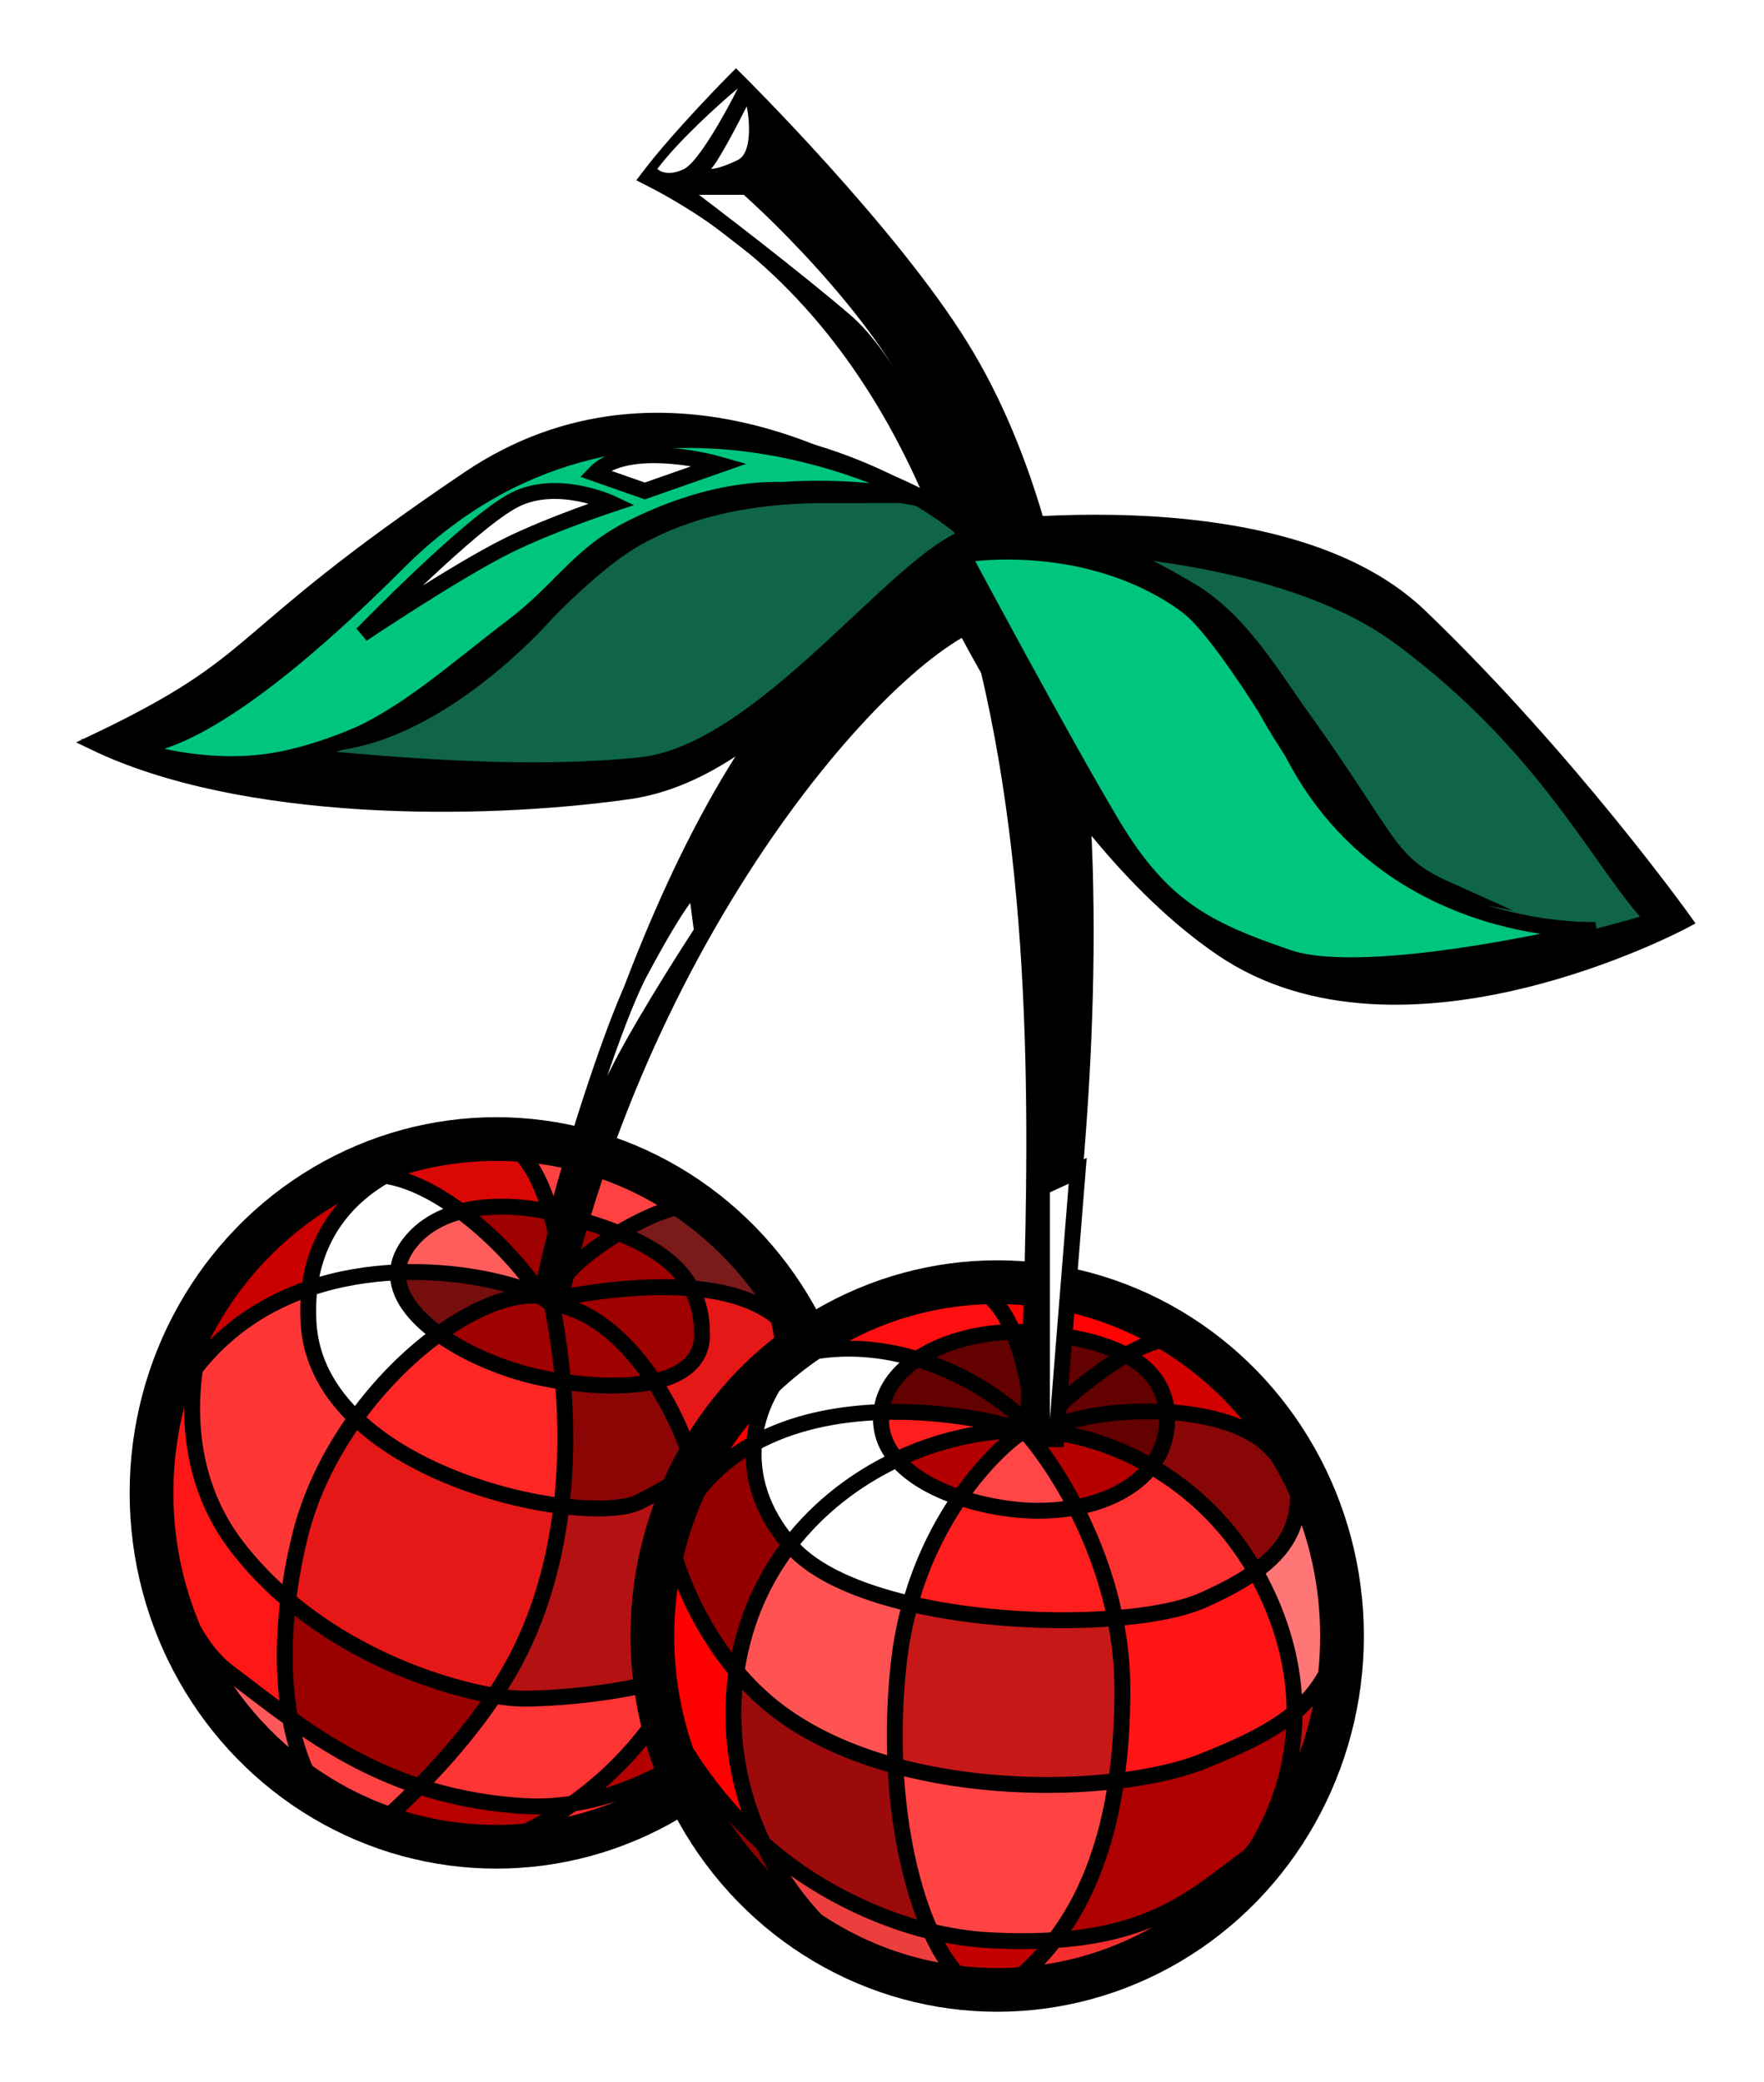 <svg width="111" height="131" viewBox="0 0 111 131" fill="none" xmlns="http://www.w3.org/2000/svg">
<g filter="url(#filter0_d_3784_415)">
<ellipse cx="31.232" cy="89.92" rx="23.074" ry="23.637" fill="black"/>
<path d="M43.051 101.175C45.302 100.05 50.367 96.11 50.93 92.171C51.26 89.864 51.006 85.605 50.699 82.312C50.289 81.205 49.792 80.143 49.216 79.133C49.14 79.061 49.062 78.991 48.982 78.924C49.092 79.389 49.181 79.867 49.241 80.353C49.638 83.526 46.679 86.42 43.716 88.443C44.63 91.49 44.901 94.805 44.176 97.799C43.887 98.996 43.484 100.133 42.988 101.206C43.009 101.196 43.03 101.186 43.051 101.175Z" fill="#E51717"/>
<path d="M22.39 85.221C20.798 87.432 19.513 89.993 18.851 92.734C18.533 94.054 18.294 95.37 18.137 96.659C22.587 100.424 27.965 102.152 31.099 102.68C31.776 101.665 32.399 100.595 32.921 99.487C34.251 96.662 34.986 93.663 35.329 90.745C31.211 90.233 25.731 88.435 22.39 85.221Z" fill="#E51717"/>
<path d="M41.159 82.912C42.225 84.524 43.111 86.425 43.716 88.443C46.679 86.42 49.638 83.526 49.241 80.353C49.181 79.867 49.092 79.389 48.982 78.924C47.57 77.737 45.546 77.221 43.502 77.048C43.962 77.898 44.176 78.86 44.176 79.962C44.176 81.628 42.917 82.518 41.159 82.912Z" fill="#E51717"/>
<path d="M32.921 99.487C32.399 100.595 31.776 101.665 31.099 102.68C31.85 102.806 32.471 102.864 32.921 102.864C35.709 102.864 40.707 102.311 42.988 101.206C43.484 100.133 43.887 98.996 44.176 97.799C44.901 94.805 44.63 91.49 43.716 88.443C42.475 89.29 41.233 89.984 40.237 90.483C39.351 90.925 37.535 91.02 35.329 90.745C34.986 93.663 34.251 96.662 32.921 99.487Z" fill="#B41212"/>
<path d="M22.39 85.221C25.731 88.435 31.211 90.233 35.329 90.745C35.652 87.993 35.627 85.314 35.423 82.923C34.856 82.839 34.307 82.736 33.792 82.621C31.712 82.157 29.352 81.185 27.608 79.928C25.772 81.258 23.936 83.075 22.39 85.221Z" fill="#FF2626"/>
<path d="M35.329 90.745C37.535 91.02 39.351 90.925 40.237 90.483C41.233 89.984 42.475 89.29 43.716 88.443C43.111 86.425 42.225 84.524 41.159 82.912C39.482 83.287 37.349 83.21 35.423 82.923C35.627 85.314 35.652 87.993 35.329 90.745Z" fill="#8B0505"/>
<path d="M18.851 92.734C19.513 89.993 20.798 87.432 22.39 85.221C20.697 83.593 19.554 81.6 19.414 79.227C19.368 78.449 19.392 77.723 19.474 77.045C16.793 77.954 14.249 79.545 12.267 82.111C11.789 85.512 12.151 89.707 14.912 93.296C15.887 94.564 16.981 95.68 18.137 96.659C18.294 95.37 18.533 94.054 18.851 92.734Z" fill="#FF3636"/>
<path d="M31.099 102.68C27.965 102.152 22.587 100.424 18.137 96.659C17.814 99.321 17.844 101.869 18.255 104.106C20.552 105.744 23.155 107.328 26.379 108.385C27.878 106.861 29.618 104.901 31.099 102.68Z" fill="#990000"/>
<path d="M32.921 102.864C32.471 102.864 31.85 102.806 31.099 102.68C29.618 104.901 27.878 106.861 26.379 108.385C28.313 109.019 30.471 109.464 32.921 109.617C33.983 109.684 35.022 109.625 36.027 109.468C38.834 107.464 41.391 104.665 42.988 101.206C40.707 102.311 35.709 102.864 32.921 102.864Z" fill="#FF3434"/>
<path d="M18.137 96.659C16.981 95.68 15.887 94.564 14.912 93.296C12.151 89.707 11.789 85.512 12.267 82.111C11.971 82.494 11.688 82.899 11.418 83.326C10.764 85.403 10.41 87.619 10.41 89.92C10.41 92.972 11.033 95.876 12.155 98.503C12.765 99.599 13.491 100.532 14.349 101.175C15.585 102.102 16.864 103.114 18.255 104.106C17.844 101.869 17.814 99.321 18.137 96.659Z" fill="#FF1616"/>
<path d="M34.641 72.257C34.221 70.841 33.575 69.398 32.783 68.593C32.271 68.554 31.754 68.534 31.233 68.534C29.175 68.534 27.187 68.841 25.309 69.412C24.945 69.573 24.576 69.758 24.212 69.968C25.817 70.207 27.484 71.091 28.997 72.213C30.93 71.711 33.096 71.912 34.641 72.257Z" fill="#DB0707"/>
<path d="M42.548 71.965C39.698 70.066 36.366 68.863 32.783 68.593C33.575 69.398 34.221 70.841 34.641 72.257C35.008 72.338 35.34 72.428 35.625 72.518C36.875 72.845 37.971 73.193 38.925 73.573C40.197 72.811 41.545 72.19 42.548 71.965Z" fill="#FF4141"/>
<path d="M43.502 77.048C45.546 77.221 47.57 77.737 48.982 78.924C48.956 78.814 48.928 78.704 48.9 78.596C47.281 75.937 45.108 73.67 42.548 71.965C41.545 72.19 40.197 72.811 38.925 73.573C41.251 74.501 42.726 75.615 43.502 77.048Z" fill="#7A1A1A"/>
<path d="M25.852 74.114C25.32 74.762 25.07 75.41 25.044 76.044C28.68 75.894 32.035 76.637 34.047 77.538C33.213 76.149 31.281 73.908 28.997 72.213C27.789 72.527 26.671 73.115 25.852 74.114Z" fill="#FF5C5C"/>
<path d="M25.044 76.044C24.988 77.461 26.053 78.808 27.608 79.928C29.957 78.226 32.306 77.321 34.047 77.538C32.035 76.637 28.68 75.894 25.044 76.044Z" fill="#760E0E"/>
<path d="M44.176 79.962C44.176 78.86 43.962 77.898 43.502 77.048C42.726 75.615 41.251 74.501 38.925 73.573C37.971 73.193 36.875 72.845 35.625 72.518C35.34 72.428 35.008 72.338 34.641 72.257C33.096 71.912 30.93 71.711 28.997 72.213C31.281 73.908 33.213 76.149 34.047 77.538C32.306 77.321 29.957 78.226 27.608 79.928C29.352 81.185 31.712 82.157 33.792 82.621C34.307 82.736 34.856 82.839 35.423 82.923C37.349 83.21 39.482 83.287 41.159 82.912C42.917 82.518 44.176 81.628 44.176 79.962Z" fill="#9F0000"/>
<path d="M19.248 107.411C20.857 108.576 22.634 109.512 24.535 110.175C25.069 109.679 25.699 109.077 26.379 108.385C23.155 107.328 20.552 105.744 18.255 104.106C18.475 105.307 18.805 106.419 19.248 107.411Z" fill="#FF4242"/>
<path d="M31.233 111.305C31.873 111.305 32.506 111.276 33.132 111.218C34.107 110.728 35.081 110.143 36.027 109.468C35.022 109.625 33.983 109.684 32.921 109.617C30.471 109.464 28.313 109.019 26.379 108.385C25.699 109.077 25.069 109.679 24.535 110.175C26.637 110.908 28.889 111.305 31.233 111.305Z" fill="#B70000"/>
<path d="M19.248 107.411C18.805 106.419 18.475 105.307 18.255 104.106C16.864 103.114 15.585 102.102 14.349 101.175C13.491 100.532 12.765 99.599 12.155 98.503C13.69 102.097 16.16 105.175 19.248 107.411Z" fill="#FF5858"/>
<path d="M47.492 103.282C45.249 105.479 41.045 108.688 36.027 109.468C35.081 110.143 34.107 110.728 33.132 111.218C38.932 110.679 44.047 107.697 47.492 103.282Z" fill="#FF2626"/>
<path d="M50.93 92.171C50.367 96.11 45.302 100.05 43.051 101.175C43.03 101.186 43.009 101.196 42.988 101.206C41.391 104.665 38.834 107.464 36.027 109.468C41.045 108.688 45.249 105.479 47.492 103.282C48.188 102.389 48.816 101.439 49.367 100.438C51.079 97.332 52.055 93.743 52.055 89.92C52.055 87.24 51.575 84.675 50.699 82.312C51.006 85.605 51.26 89.864 50.93 92.171Z" fill="#B50000"/>
<path d="M19.414 79.227C19.554 81.6 20.697 83.593 22.39 85.221C23.936 83.075 25.772 81.258 27.608 79.928C26.053 78.808 24.988 77.461 25.044 76.044C23.213 76.12 21.311 76.422 19.474 77.045C19.392 77.723 19.368 78.449 19.414 79.227Z" fill="white"/>
<path d="M23.833 69.924C18.934 71.837 14.92 75.595 12.596 80.371C12.465 80.92 12.353 81.503 12.267 82.111C14.249 79.545 16.793 77.954 19.474 77.045C19.911 73.468 21.994 71.248 24.212 69.968C24.085 69.95 23.959 69.935 23.833 69.924Z" fill="#CA0000"/>
<path d="M19.474 77.045C21.311 76.422 23.213 76.12 25.044 76.044C25.07 75.41 25.32 74.762 25.852 74.114C26.671 73.115 27.789 72.527 28.997 72.213C27.484 71.091 25.817 70.207 24.212 69.968C21.994 71.248 19.911 73.468 19.474 77.045Z" fill="white"/>
<path d="M34.047 77.538C32.306 77.321 29.957 78.226 27.608 79.928M34.047 77.538C32.035 76.637 28.68 75.894 25.044 76.044M34.047 77.538C33.213 76.149 31.281 73.908 28.997 72.213M21.102 110.18C20.346 109.424 19.73 108.488 19.248 107.411M34.609 77.539C34.941 79.029 35.248 80.87 35.423 82.923M23.916 110.743C24.103 110.573 24.311 110.383 24.535 110.175M35.172 78.102C37.346 78.536 39.476 80.364 41.159 82.912M30.107 112.431C31.096 112.134 32.114 111.728 33.132 111.218M35.735 77.539C36.071 77.539 39.818 76.736 43.502 77.048M52.618 91.608C52.806 89.17 52.506 83.392 49.804 79.79C49.626 79.553 49.429 79.334 49.216 79.133M35.172 76.976C35.453 76.039 37.111 74.661 38.925 73.573M43.614 71.911C43.344 71.843 42.978 71.868 42.548 71.965M35.172 75.288C35.172 74.53 34.981 73.402 34.641 72.257M31.233 67.971C31.789 67.86 32.312 68.114 32.783 68.593M21.665 70.223C22.356 69.947 23.085 69.861 23.833 69.924M18.289 107.929C14.912 105.678 9.847 101.738 9.284 88.232C9.817 86.336 10.545 84.712 11.418 83.326M13.786 76.976C13.37 77.808 12.926 78.982 12.596 80.371M50.367 79.227C50.468 80.031 50.587 81.107 50.699 82.312M9.284 87.106C9.427 89.821 10.201 94.997 12.155 98.503M50.93 93.859C50.482 95.652 49.677 98.944 49.367 100.438M22.39 85.221C20.798 87.432 19.513 89.993 18.851 92.734C18.533 94.054 18.294 95.37 18.137 96.659M22.39 85.221C25.731 88.435 31.211 90.233 35.329 90.745M22.39 85.221C20.697 83.593 19.554 81.6 19.414 79.227C19.368 78.449 19.392 77.723 19.474 77.045M22.39 85.221C23.936 83.075 25.772 81.258 27.608 79.928M18.137 96.659C22.587 100.424 27.965 102.152 31.099 102.68M18.137 96.659C16.981 95.68 15.887 94.564 14.912 93.296C12.151 89.707 11.789 85.512 12.267 82.111M18.137 96.659C17.814 99.321 17.844 101.869 18.255 104.106M31.099 102.68C31.776 101.665 32.399 100.595 32.921 99.487C34.251 96.662 34.986 93.663 35.329 90.745M31.099 102.68C31.85 102.806 32.471 102.864 32.921 102.864C35.709 102.864 40.707 102.311 42.988 101.206M31.099 102.68C29.618 104.901 27.878 106.861 26.379 108.385M35.329 90.745C37.535 91.02 39.351 90.925 40.237 90.483C41.233 89.984 42.475 89.29 43.716 88.443M35.329 90.745C35.652 87.993 35.627 85.314 35.423 82.923M41.159 82.912C42.225 84.524 43.111 86.425 43.716 88.443M41.159 82.912C42.917 82.518 44.176 81.628 44.176 79.962C44.176 78.86 43.962 77.898 43.502 77.048M41.159 82.912C39.482 83.287 37.349 83.21 35.423 82.923M43.716 88.443C46.679 86.42 49.638 83.526 49.241 80.353C49.181 79.867 49.092 79.389 48.982 78.924M43.716 88.443C44.63 91.49 44.901 94.805 44.176 97.799C43.887 98.996 43.484 100.133 42.988 101.206M48.982 78.924C47.57 77.737 45.546 77.221 43.502 77.048M48.982 78.924C49.062 78.991 49.14 79.061 49.216 79.133M48.982 78.924C48.956 78.814 48.928 78.704 48.9 78.596M43.502 77.048C42.726 75.615 41.251 74.501 38.925 73.573M36.027 109.468C38.834 107.464 41.391 104.665 42.988 101.206M36.027 109.468C35.022 109.625 33.983 109.684 32.921 109.617C30.471 109.464 28.313 109.019 26.379 108.385M36.027 109.468C35.081 110.143 34.107 110.728 33.132 111.218M36.027 109.468C41.045 108.688 45.249 105.479 47.492 103.282M42.988 101.206C43.009 101.196 43.03 101.186 43.051 101.175C45.302 100.05 50.367 96.11 50.93 92.171C51.26 89.864 51.006 85.605 50.699 82.312M26.379 108.385C25.699 109.077 25.069 109.679 24.535 110.175M26.379 108.385C23.155 107.328 20.552 105.744 18.255 104.106M25.044 76.044C23.213 76.12 21.311 76.422 19.474 77.045M25.044 76.044C24.988 77.461 26.053 78.808 27.608 79.928M25.044 76.044C25.07 75.41 25.32 74.762 25.852 74.114C26.671 73.115 27.789 72.527 28.997 72.213M19.474 77.045C16.793 77.954 14.249 79.545 12.267 82.111M19.474 77.045C19.911 73.468 21.994 71.248 24.212 69.968M27.608 79.928C29.352 81.185 31.712 82.157 33.792 82.621C34.307 82.736 34.856 82.839 35.423 82.923M23.833 69.924C18.934 71.837 14.92 75.595 12.596 80.371M23.833 69.924C23.959 69.935 24.085 69.95 24.212 69.968M23.833 69.924C24.317 69.735 24.809 69.564 25.309 69.412M12.596 80.371C12.465 80.92 12.353 81.503 12.267 82.111M12.596 80.371C12.135 81.318 11.74 82.305 11.418 83.326M12.267 82.111C11.971 82.494 11.688 82.899 11.418 83.326M24.212 69.968C24.576 69.758 24.945 69.573 25.309 69.412M24.212 69.968C25.817 70.207 27.484 71.091 28.997 72.213M19.248 107.411C20.857 108.576 22.634 109.512 24.535 110.175M19.248 107.411C18.805 106.419 18.475 105.307 18.255 104.106M19.248 107.411C16.16 105.175 13.69 102.097 12.155 98.503M24.535 110.175C26.637 110.908 28.889 111.305 31.233 111.305C31.873 111.305 32.506 111.276 33.132 111.218M18.255 104.106C16.864 103.114 15.585 102.102 14.349 101.175C13.491 100.532 12.765 99.599 12.155 98.503M12.155 98.503C11.033 95.876 10.41 92.972 10.41 89.92C10.41 87.619 10.764 85.403 11.418 83.326M42.548 71.965C39.698 70.066 36.366 68.863 32.783 68.593M42.548 71.965C41.545 72.19 40.197 72.811 38.925 73.573M42.548 71.965C45.108 73.67 47.281 75.937 48.9 78.596M32.783 68.593C33.575 69.398 34.221 70.841 34.641 72.257M32.783 68.593C32.271 68.554 31.754 68.534 31.233 68.534C29.175 68.534 27.187 68.841 25.309 69.412M34.641 72.257C35.008 72.338 35.34 72.428 35.625 72.518C36.875 72.845 37.971 73.193 38.925 73.573M34.641 72.257C33.096 71.912 30.93 71.711 28.997 72.213M25.309 69.412C26.442 68.911 27.546 68.637 28.418 68.534C30.482 68.347 35.284 68.084 37.986 68.534C40.687 68.984 44.364 71.348 45.865 72.474C46.646 73.411 48.157 75.756 48.9 78.596M50.699 82.312C50.289 81.205 49.792 80.143 49.216 79.133M50.699 82.312C51.575 84.675 52.055 87.24 52.055 89.92C52.055 93.743 51.079 97.332 49.367 100.438M49.216 79.133C49.113 78.952 49.008 78.773 48.9 78.596M33.132 111.218C38.932 110.679 44.047 107.697 47.492 103.282M47.492 103.282C48.611 102.185 49.242 101.341 49.242 101.175C49.242 101.084 49.288 100.819 49.367 100.438M47.492 103.282C48.188 102.389 48.816 101.439 49.367 100.438" stroke="black"/>
<ellipse cx="62.748" cy="98.924" rx="23.074" ry="23.637" fill="black"/>
<path d="M51.382 81.001C50.414 81.651 49.501 82.38 48.654 83.181C48.004 84.246 47.562 85.484 47.448 86.806C49.858 85.479 52.694 84.929 55.456 84.835C55.467 84.731 55.483 84.626 55.502 84.52C55.728 83.295 56.546 82.276 57.704 81.501C55.763 80.914 53.605 80.654 51.382 81.001Z" fill="white"/>
<path d="M49.699 93.176C51.502 90.835 53.856 89.033 56.428 87.818C55.714 86.985 55.331 85.992 55.456 84.835C52.694 84.929 49.858 85.479 47.448 86.806C47.274 88.838 47.877 91.069 49.699 93.176Z" fill="white"/>
<path d="M57.276 96.895C58.027 94.207 59.181 91.972 60.393 90.215C58.783 89.676 57.338 88.878 56.428 87.818C53.856 89.033 51.502 90.835 49.699 93.176C49.734 93.216 49.769 93.255 49.804 93.295C51.287 94.964 54.053 96.144 57.276 96.895Z" fill="white"/>
<path d="M70.167 97.804C69.633 95.171 68.698 92.796 67.685 90.831C66.456 91.062 65.132 91.106 63.823 90.96C62.682 90.833 61.498 90.585 60.393 90.215C59.181 91.972 58.027 94.207 57.276 96.895C61.4 97.857 66.272 98.118 70.167 97.804Z" fill="#FF1E1E"/>
<path d="M56.558 100.611C56.306 102.874 56.252 105.053 56.349 107.091C60.995 108.354 66.122 108.528 70.237 108.048C70.495 106.286 70.627 104.372 70.627 102.3C70.627 100.742 70.457 99.235 70.167 97.804C66.272 98.118 61.4 97.857 57.276 96.895C56.953 98.051 56.705 99.29 56.558 100.611Z" fill="#C71818"/>
<path d="M46.991 98.36C46.7 99.28 46.487 100.211 46.348 101.144C47.041 101.968 47.818 102.742 48.679 103.425C50.822 105.126 53.495 106.314 56.349 107.091C56.252 105.053 56.306 102.874 56.558 100.611C56.705 99.29 56.953 98.051 57.276 96.895C54.053 96.144 51.287 94.964 49.804 93.295C49.769 93.255 49.734 93.216 49.699 93.176C48.538 94.684 47.606 96.416 46.991 98.36Z" fill="#FF5353"/>
<path d="M47.448 86.806C46.111 87.543 44.905 88.519 43.915 89.79C43.298 91.13 42.812 92.546 42.475 94.022C43.162 96.223 44.44 98.874 46.348 101.144C46.487 100.211 46.7 99.28 46.991 98.36C47.606 96.416 48.538 94.684 49.699 93.176C47.877 91.069 47.274 88.838 47.448 86.806Z" fill="#940000"/>
<path d="M62.186 118.058C63.74 118.144 65.121 118.138 66.362 118.055C68.309 115.522 69.626 112.212 70.237 108.048C66.122 108.528 60.995 108.354 56.349 107.091C56.554 111.348 57.424 114.991 58.561 117.505C59.76 117.798 60.977 117.99 62.186 118.058Z" fill="#FF4343"/>
<path d="M48.031 111.988C48.416 112.328 48.819 112.664 49.242 112.993C51.782 114.965 55.096 116.658 58.561 117.505C57.424 114.991 56.554 111.348 56.349 107.091C53.495 106.314 50.822 105.126 48.679 103.425C47.818 102.742 47.041 101.968 46.348 101.144C45.791 104.877 46.422 108.653 48.031 111.988Z" fill="#9B0B0B"/>
<path d="M41.926 98.923C41.926 101.472 42.36 103.917 43.156 106.183C44.256 107.949 45.842 110.049 48.031 111.988C46.422 108.653 45.791 104.877 46.348 101.144C44.44 98.874 43.162 96.223 42.475 94.022C42.116 95.596 41.926 97.237 41.926 98.923Z" fill="#FF0000"/>
<path d="M79.069 94.984C79.046 94.942 79.022 94.9 78.999 94.858C78.12 95.49 77.019 96.082 75.692 96.672C74.43 97.233 72.469 97.619 70.167 97.804C70.457 99.235 70.627 100.742 70.627 102.3C70.627 104.372 70.495 106.286 70.237 108.048C72.412 107.794 74.304 107.357 75.692 106.802C78.235 105.785 80.088 104.883 81.46 103.732C81.456 100.825 80.665 97.854 79.069 94.984Z" fill="#FF1515"/>
<path d="M78.644 112.739C78.789 112.563 78.931 112.384 79.071 112.203C80.661 109.561 81.465 106.68 81.46 103.732C80.088 104.883 78.235 105.785 75.692 106.802C74.304 107.357 72.412 107.794 70.237 108.048C69.626 112.212 68.309 115.522 66.362 118.055C72.912 117.617 75.509 115.047 78.644 112.739Z" fill="#AE0000"/>
<path d="M67.685 90.831C68.698 92.796 69.633 95.171 70.167 97.804C72.469 97.619 74.43 97.233 75.692 96.672C77.019 96.082 78.12 95.49 78.999 94.858C77.36 91.968 75.025 89.749 72.447 88.252C71.415 89.595 69.673 90.458 67.685 90.831Z" fill="#FF3131"/>
<path d="M81.677 89.999C81.298 89.152 80.867 88.335 80.388 87.553C80.241 87.396 80.088 87.233 79.927 87.066C78.574 85.656 76.037 84.984 73.424 84.828C73.447 85.1 73.448 85.388 73.424 85.691C73.347 86.68 72.998 87.534 72.447 88.252C75.025 89.749 77.36 91.968 78.999 94.858C80.836 93.537 81.709 92.037 81.677 89.999Z" fill="#880606"/>
<path d="M78.999 94.858C79.022 94.9 79.046 94.942 79.069 94.984C80.665 97.854 81.456 100.825 81.46 103.732C82.276 103.048 82.921 102.276 83.44 101.34C83.527 100.547 83.571 99.74 83.571 98.923C83.571 95.738 82.893 92.715 81.677 89.999C81.709 92.037 80.836 93.537 78.999 94.858Z" fill="#FF7676"/>
<path d="M73.026 80.319C72.355 80.477 71.611 80.811 70.852 81.245C72.272 82.003 73.279 83.135 73.424 84.828C76.037 84.984 78.574 85.656 79.927 87.066C80.088 87.233 80.241 87.396 80.388 87.553C78.556 84.562 76.023 82.07 73.026 80.319Z" fill="#D30000"/>
<path d="M62.241 77.544C62.856 78.059 63.351 78.865 63.743 79.791C64.198 79.782 64.654 79.796 65.103 79.835C67.115 80.01 69.247 80.389 70.852 81.245C71.611 80.811 72.355 80.477 73.026 80.319C69.993 78.549 66.486 77.537 62.748 77.537C62.579 77.537 62.41 77.54 62.241 77.544Z" fill="#FF0202"/>
<path d="M51.382 81.001C53.605 80.654 55.763 80.914 57.704 81.501C59.294 80.438 61.523 79.835 63.743 79.791C63.351 78.865 62.856 78.059 62.241 77.544C58.24 77.642 54.518 78.899 51.382 81.001Z" fill="#FF0F0F"/>
<path d="M55.502 84.52C55.483 84.626 55.467 84.731 55.456 84.835C58.878 84.719 62.188 85.304 64.437 85.979C67.045 85.979 69.867 86.754 72.447 88.252C72.998 87.534 73.347 86.68 73.424 85.691C73.448 85.388 73.447 85.1 73.424 84.828C73.279 83.135 72.272 82.003 70.852 81.245C69.247 80.389 67.115 80.01 65.103 79.835C64.654 79.796 64.198 79.782 63.743 79.791C61.523 79.835 59.294 80.438 57.704 81.501C56.546 82.276 55.728 83.295 55.502 84.52Z" fill="#630000"/>
<path d="M64.437 85.979C62.188 85.304 58.878 84.719 55.456 84.835C55.331 85.992 55.714 86.985 56.428 87.818C58.991 86.607 61.77 85.979 64.437 85.979Z" fill="#FF1E1E"/>
<path d="M64.437 85.979C61.77 85.979 58.991 86.607 56.428 87.818C57.338 88.878 58.783 89.676 60.393 90.215C61.857 88.093 63.406 86.666 64.437 85.979Z" fill="#B40000"/>
<path d="M60.393 90.215C61.498 90.585 62.682 90.833 63.823 90.96C65.132 91.106 66.456 91.062 67.685 90.831C66.545 88.619 65.307 86.929 64.437 85.979C63.406 86.666 61.857 88.093 60.393 90.215Z" fill="#FF4545"/>
<path d="M64.437 85.979C65.307 86.929 66.545 88.619 67.685 90.831C69.673 90.458 71.415 89.595 72.447 88.252C69.867 86.754 67.045 85.979 64.437 85.979Z" fill="#B60000"/>
<path d="M47.448 86.806C47.562 85.484 48.004 84.246 48.654 83.181C46.688 85.039 45.071 87.28 43.915 89.79C44.905 88.519 46.111 87.543 47.448 86.806Z" fill="#FF0000"/>
<path d="M51.377 116.841C50.008 115.395 48.882 113.753 48.031 111.988C45.842 110.049 44.256 107.949 43.156 106.183C44.704 110.588 47.62 114.321 51.377 116.841Z" fill="#8B0000"/>
<path d="M60.205 120.151C59.628 119.524 59.068 118.627 58.561 117.505C55.096 116.658 51.782 114.965 49.242 112.993C48.819 112.664 48.416 112.328 48.031 111.988C48.882 113.753 50.008 115.395 51.377 116.841C53.975 118.584 56.976 119.747 60.205 120.151Z" fill="#ED3E3E"/>
<path d="M66.362 118.055C65.121 118.138 63.74 118.144 62.186 118.058C60.977 117.99 59.76 117.798 58.561 117.505C59.068 118.627 59.628 119.524 60.205 120.151C61.038 120.255 61.887 120.309 62.748 120.309C63.27 120.309 63.788 120.289 64.299 120.25C65.05 119.596 65.738 118.865 66.362 118.055Z" fill="#C40101"/>
<path d="M78.644 112.739C75.509 115.047 72.912 117.617 66.362 118.055C65.738 118.865 65.05 119.596 64.299 120.25C70.042 119.816 75.137 116.99 78.644 112.739Z" fill="#F52F2F"/>
<path d="M81.46 103.732C81.465 106.68 80.661 109.561 79.071 112.203C81.43 109.149 82.993 105.418 83.44 101.34C82.921 102.276 82.276 103.048 81.46 103.732Z" fill="#C20B0B"/>
<path d="M64.437 85.979C62.188 85.304 58.878 84.719 55.456 84.835M64.437 85.979C61.77 85.979 58.991 86.607 56.428 87.818M64.437 85.979C63.406 86.666 61.857 88.093 60.393 90.215M64.437 85.979C65.307 86.929 66.545 88.619 67.685 90.831M64.437 85.979C67.045 85.979 69.867 86.754 72.447 88.252M61.06 120.871C60.774 120.699 60.487 120.457 60.205 120.151M66.125 120.871C65.793 120.539 73.151 118.958 76.255 115.806C77.372 114.673 78.311 113.465 79.071 112.203M66.158 85.815C67.784 85.079 70.647 84.662 73.424 84.828M83.64 92.476C83.314 91.32 82.782 90.12 80.388 87.553M65 85.416C64.895 83.951 64.522 81.632 63.743 79.791M61.06 76.975C61.496 77.047 61.888 77.248 62.241 77.544M65 85.979C63.716 84.469 61.028 82.506 57.704 81.501M48.679 81.734C49.584 81.379 50.488 81.141 51.382 81.001M61.623 121.434L54.307 119.746L45.865 112.993C43.051 109.803 38.437 101.174 42.489 92.17C42.889 91.281 43.369 90.49 43.915 89.79M65.562 85.416C66.767 84.212 68.865 82.382 70.852 81.245M74.567 80.351C74.132 80.177 73.606 80.183 73.026 80.319M51.491 80.351C50.397 80.985 49.392 81.971 48.654 83.181M77.942 83.165C79.068 84.291 80.677 85.245 81.32 87.667C81.547 88.519 81.666 89.292 81.677 89.999M41.926 91.607C42.012 92.299 42.194 93.123 42.475 94.022M84.697 97.797C84.382 99.213 83.98 100.366 83.44 101.34M83.009 107.365C83.009 107.928 83.009 109.616 79.069 112.43C78.926 112.532 78.784 112.635 78.644 112.739M41.926 103.988C42.239 104.614 42.645 105.363 43.156 106.183M51.382 81.001C50.414 81.651 49.501 82.38 48.654 83.181M51.382 81.001C53.605 80.654 55.763 80.914 57.704 81.501M51.382 81.001C54.518 78.899 58.24 77.642 62.241 77.544M48.654 83.181C48.004 84.246 47.562 85.484 47.448 86.806M48.654 83.181C46.688 85.039 45.071 87.28 43.915 89.79M47.448 86.806C49.858 85.479 52.694 84.929 55.456 84.835M47.448 86.806C47.274 88.838 47.877 91.069 49.699 93.176M47.448 86.806C46.111 87.543 44.905 88.519 43.915 89.79M55.456 84.835C55.467 84.731 55.483 84.626 55.502 84.52C55.728 83.295 56.546 82.276 57.704 81.501M55.456 84.835C55.331 85.992 55.714 86.985 56.428 87.818M57.704 81.501C59.294 80.438 61.523 79.835 63.743 79.791M49.699 93.176C51.502 90.835 53.856 89.033 56.428 87.818M49.699 93.176C49.734 93.216 49.769 93.255 49.804 93.295C51.287 94.964 54.053 96.144 57.276 96.895M49.699 93.176C48.538 94.684 47.606 96.416 46.991 98.36C46.7 99.28 46.487 100.211 46.348 101.144M56.428 87.818C57.338 88.878 58.783 89.676 60.393 90.215M57.276 96.895C58.027 94.207 59.181 91.972 60.393 90.215M57.276 96.895C56.953 98.051 56.705 99.29 56.558 100.611C56.306 102.874 56.252 105.053 56.349 107.091M57.276 96.895C61.4 97.857 66.272 98.118 70.167 97.804M60.393 90.215C61.498 90.585 62.682 90.833 63.823 90.96C65.132 91.106 66.456 91.062 67.685 90.831M70.167 97.804C69.633 95.171 68.698 92.796 67.685 90.831M70.167 97.804C72.469 97.619 74.43 97.233 75.692 96.672C77.019 96.082 78.12 95.49 78.999 94.858M70.167 97.804C70.457 99.235 70.627 100.742 70.627 102.3C70.627 104.372 70.495 106.286 70.237 108.048M67.685 90.831C69.673 90.458 71.415 89.595 72.447 88.252M56.349 107.091C60.995 108.354 66.122 108.528 70.237 108.048M56.349 107.091C53.495 106.314 50.822 105.126 48.679 103.425C47.818 102.742 47.041 101.968 46.348 101.144M56.349 107.091C56.554 111.348 57.424 114.991 58.561 117.505M70.237 108.048C72.412 107.794 74.304 107.357 75.692 106.802C78.235 105.785 80.088 104.883 81.46 103.732M70.237 108.048C69.626 112.212 68.309 115.522 66.362 118.055M46.348 101.144C44.44 98.874 43.162 96.223 42.475 94.022M46.348 101.144C45.791 104.877 46.422 108.653 48.031 111.988M43.915 89.79C43.298 91.13 42.812 92.546 42.475 94.022M42.475 94.022C42.116 95.596 41.926 97.237 41.926 98.923C41.926 101.472 42.36 103.917 43.156 106.183M66.362 118.055C65.121 118.137 63.74 118.144 62.186 118.058C60.977 117.99 59.76 117.798 58.561 117.505M66.362 118.055C72.912 117.617 75.509 115.047 78.644 112.739M66.362 118.055C65.738 118.865 65.05 119.596 64.299 120.25M58.561 117.505C55.096 116.658 51.782 114.965 49.242 112.993C48.819 112.664 48.416 112.328 48.031 111.988M58.561 117.505C59.068 118.627 59.628 119.524 60.205 120.151M48.031 111.988C45.842 110.049 44.256 107.949 43.156 106.183M48.031 111.988C48.882 113.753 50.008 115.395 51.377 116.841M43.156 106.183C44.704 110.588 47.62 114.321 51.377 116.841M78.999 94.858C79.022 94.9 79.046 94.942 79.069 94.984C80.665 97.854 81.456 100.825 81.46 103.732M78.999 94.858C77.36 91.968 75.025 89.749 72.447 88.252M78.999 94.858C80.836 93.537 81.709 92.037 81.677 89.999M81.46 103.732C81.465 106.68 80.661 109.561 79.071 112.203M81.46 103.732C82.276 103.048 82.921 102.276 83.44 101.34M78.644 112.739C78.789 112.563 78.931 112.384 79.071 112.203M78.644 112.739C75.137 116.99 70.042 119.816 64.299 120.25M79.071 112.203C81.43 109.149 82.993 105.418 83.44 101.34M72.447 88.252C72.998 87.534 73.347 86.68 73.424 85.691C73.448 85.388 73.447 85.1 73.424 84.828M81.677 89.999C81.298 89.152 80.867 88.335 80.388 87.553M81.677 89.999C82.893 92.715 83.571 95.738 83.571 98.923C83.571 99.74 83.527 100.547 83.44 101.34M80.388 87.553C80.241 87.396 80.088 87.233 79.927 87.066C78.574 85.656 76.037 84.984 73.424 84.828M80.388 87.553C78.556 84.562 76.023 82.07 73.026 80.319M73.424 84.828C73.279 83.135 72.272 82.003 70.852 81.245M73.026 80.319C72.355 80.477 71.611 80.811 70.852 81.245M73.026 80.319C69.993 78.549 66.486 77.537 62.748 77.537C62.579 77.537 62.41 77.54 62.241 77.544M70.852 81.245C69.247 80.389 67.115 80.01 65.103 79.835C64.654 79.796 64.198 79.782 63.743 79.791M62.241 77.544C62.856 78.059 63.351 78.865 63.743 79.791M51.377 116.841C52.407 117.93 53.576 118.909 54.87 119.746C57.787 121.634 63.311 121.809 62.748 121.434C63.292 121.072 63.809 120.678 64.299 120.25M51.377 116.841C53.975 118.584 56.976 119.747 60.205 120.151M60.205 120.151C61.038 120.255 61.887 120.309 62.748 120.309C63.27 120.309 63.788 120.289 64.299 120.25" stroke="black"/>
<path d="M34.047 77.538C34.047 77.538 39.755 49.207 52.056 37.018C54.714 34.384 60.122 30.265 59.372 30.828L62.749 34.767C57.493 35.117 40.985 52.579 35.172 78.101C34.61 78.101 34.047 77.538 34.047 77.538Z" fill="black" stroke="black" stroke-miterlimit="11.474"/>
<path d="M40.8 7.165C69.469 21.736 64.892 67.692 64.708 86.186H65.945C65.264 84.446 74.525 40.67 60.497 17.883C55.983 10.55 46.313 1 46.313 1C46.313 1 42.752 4.586 40.8 7.165Z" fill="black"/>
<path d="M65.945 86.186H64.708C64.892 67.692 69.469 21.736 40.8 7.165C42.752 4.586 46.313 1 46.313 1C46.313 1 55.983 10.55 60.497 17.883C74.525 40.67 65.264 84.446 65.945 86.186ZM65.945 86.186C64.312 84.854 63.338 86.186 65.945 86.186Z" stroke="black" stroke-miterlimit="11.474"/>
<path d="M57.99 29.755C57.99 29.755 79.979 25.782 89.344 34.782C98.71 43.782 105.955 53.92 105.955 53.92C105.955 53.92 88.269 63.417 76.886 55.661C65.503 47.904 57.99 29.755 57.99 29.755Z" fill="black" stroke="black" stroke-miterlimit="11.474"/>
<path d="M59.351 30.143C59.351 30.143 78.622 29.112 88.051 36.053C97.48 42.994 100.759 50.48 104.109 53.921C96.66 56.148 81.705 59.678 75.039 52.761C68.373 45.843 59.351 30.143 59.351 30.143Z" fill="#0F6546" stroke="black" stroke-miterlimit="11.474"/>
<path d="M60.975 30.57C55.631 25.618 41.855 17.796 29.506 26.124C14.071 36.533 17 37.437 5.951 42.708C15.204 47.162 30.157 47.117 39.578 45.777C48.999 44.437 55.799 32.207 60.975 30.57Z" fill="black" stroke="black" stroke-miterlimit="11.474"/>
<path d="M61.06 29.703C56.322 25.313 42.277 19.345 31.331 26.727C17.648 35.955 21.262 41.918 10.411 42.647C23 44.149 32.5 44.938 40.259 44.149C48.017 43.36 56.472 31.154 61.06 29.703Z" fill="#0F6546" stroke="black" stroke-miterlimit="11.474"/>
<path d="M100.419 54.501C100.419 54.501 86.114 57.981 81.038 56.24C75.962 54.499 73.142 53.123 70.012 47.904C66.882 42.685 60.583 30.9 60.583 30.9C60.583 30.9 74.932 28.324 80.577 41.742C86.222 55.16 100.419 54.501 100.419 54.501Z" fill="#00C57E" stroke="black"/>
<path d="M7.032 42.647C7.032 42.647 12.289 44.861 17.725 43.771C23.161 42.68 30.106 38.707 34.045 34.205C42.486 23.512 58.246 27.45 58.246 27.45C58.246 27.45 39.673 16.758 25.04 31.391C10.408 46.024 7.032 42.647 7.032 42.647Z" fill="#00C57E" stroke="black"/>
<path d="M91 51.938C87.211 50.229 87.684 49.091 81.526 40.55C79.524 37.661 77.706 34.815 74.895 33.147C71.057 30.87 67.316 29.161 64 30.3C66.842 30.3 70.805 30.978 74.895 34.286C76.568 35.64 79.632 40.55 79.632 40.55C79.632 40.55 85.075 50.75 91 51.938Z" fill="black" stroke="black" stroke-miterlimit="11.474"/>
<path d="M21.666 42.646C25.605 40.958 28.336 38.4 32.358 35.33C35.352 33.045 36.421 30.865 39.793 29.187C44.14 27.025 48.324 26.332 52.056 27.148C48.857 27.148 44.028 27.505 39.793 30.003C37.449 31.386 34.461 34.49 34.461 34.49C34.461 34.49 28.419 41.521 21.666 42.646Z" fill="black" stroke="black" stroke-miterlimit="11.474"/>
<path d="M41.362 6.628C42.713 4.827 45.302 2.5 46.427 1.562C45.677 3.063 43.951 6.177 43.051 6.628C42.15 7.078 41.55 6.815 41.362 6.628Z" fill="white"/>
<path d="M44.739 6.627C45.19 6.177 46.428 3.813 46.99 2.688C47.178 3.625 47.328 5.614 46.428 6.064C45.527 6.514 44.927 6.627 44.739 6.627Z" fill="white"/>
<path d="M35.172 71.91C36.216 67.981 38.695 60.123 40.261 57.176C41.827 54.229 43.132 52.142 43.785 51.65L44.176 54.597C44.176 54.597 40.859 59.654 39.087 63.07C37.343 66.431 35.172 71.91 35.172 71.91Z" fill="white" stroke="black"/>
<path d="M65.562 70.692L67.814 69.658L66.463 86.542H65.562V70.692Z" fill="white" stroke="black"/>
<path d="M46.99 7.754H42.488C44.739 9.442 50.029 13.494 53.181 16.196C55.825 18.462 58.389 23.79 59.812 27.331C59.565 26.461 59.238 25.229 58.809 23.512C57.458 18.109 50.367 10.755 46.99 7.754Z" fill="white"/>
<path d="M42.488 7.754C43.839 7.754 46.053 7.754 46.99 7.754M42.488 7.754C44.739 9.442 50.029 13.494 53.181 16.196C55.825 18.462 58.389 23.79 59.812 27.331M42.488 7.754H46.99M46.99 7.754C50.367 10.755 57.458 18.109 58.809 23.512C59.238 25.229 59.565 26.461 59.812 27.331M59.812 27.331C60.085 28.011 60.316 28.626 60.497 29.14C60.497 29.395 60.34 29.198 59.812 27.331Z" stroke="black"/>
<path d="M38.549 27.695C38.549 27.695 34.675 28.971 31.953 30.319C28.712 31.924 22.791 35.893 22.791 35.893C22.791 35.893 29.703 28.773 32.425 27.425C35.146 26.077 38.549 27.695 38.549 27.695Z" fill="white" stroke="black"/>
<path d="M37.423 25.783L40.574 26.888L45.302 25.231C43.376 24.679 39.104 24.016 37.423 25.783Z" fill="white" stroke="black"/>
</g>
<defs>
<filter id="filter0_d_3784_415" x="0.794" y="0.293" width="109.891" height="130.268" filterUnits="userSpaceOnUse" color-interpolation-filters="sRGB">
<feFlood flood-opacity="0" result="BackgroundImageFix"/>
<feColorMatrix in="SourceAlpha" type="matrix" values="0 0 0 0 0 0 0 0 0 0 0 0 0 0 0 0 0 0 127 0" result="hardAlpha"/>
<feOffset dy="4"/>
<feGaussianBlur stdDeviation="2"/>
<feComposite in2="hardAlpha" operator="out"/>
<feColorMatrix type="matrix" values="0 0 0 0 0 0 0 0 0 0 0 0 0 0 0 0 0 0 0.25 0"/>
<feBlend mode="normal" in2="BackgroundImageFix" result="effect1_dropShadow_3784_415"/>
<feBlend mode="normal" in="SourceGraphic" in2="effect1_dropShadow_3784_415" result="shape"/>
</filter>
</defs>
</svg>
